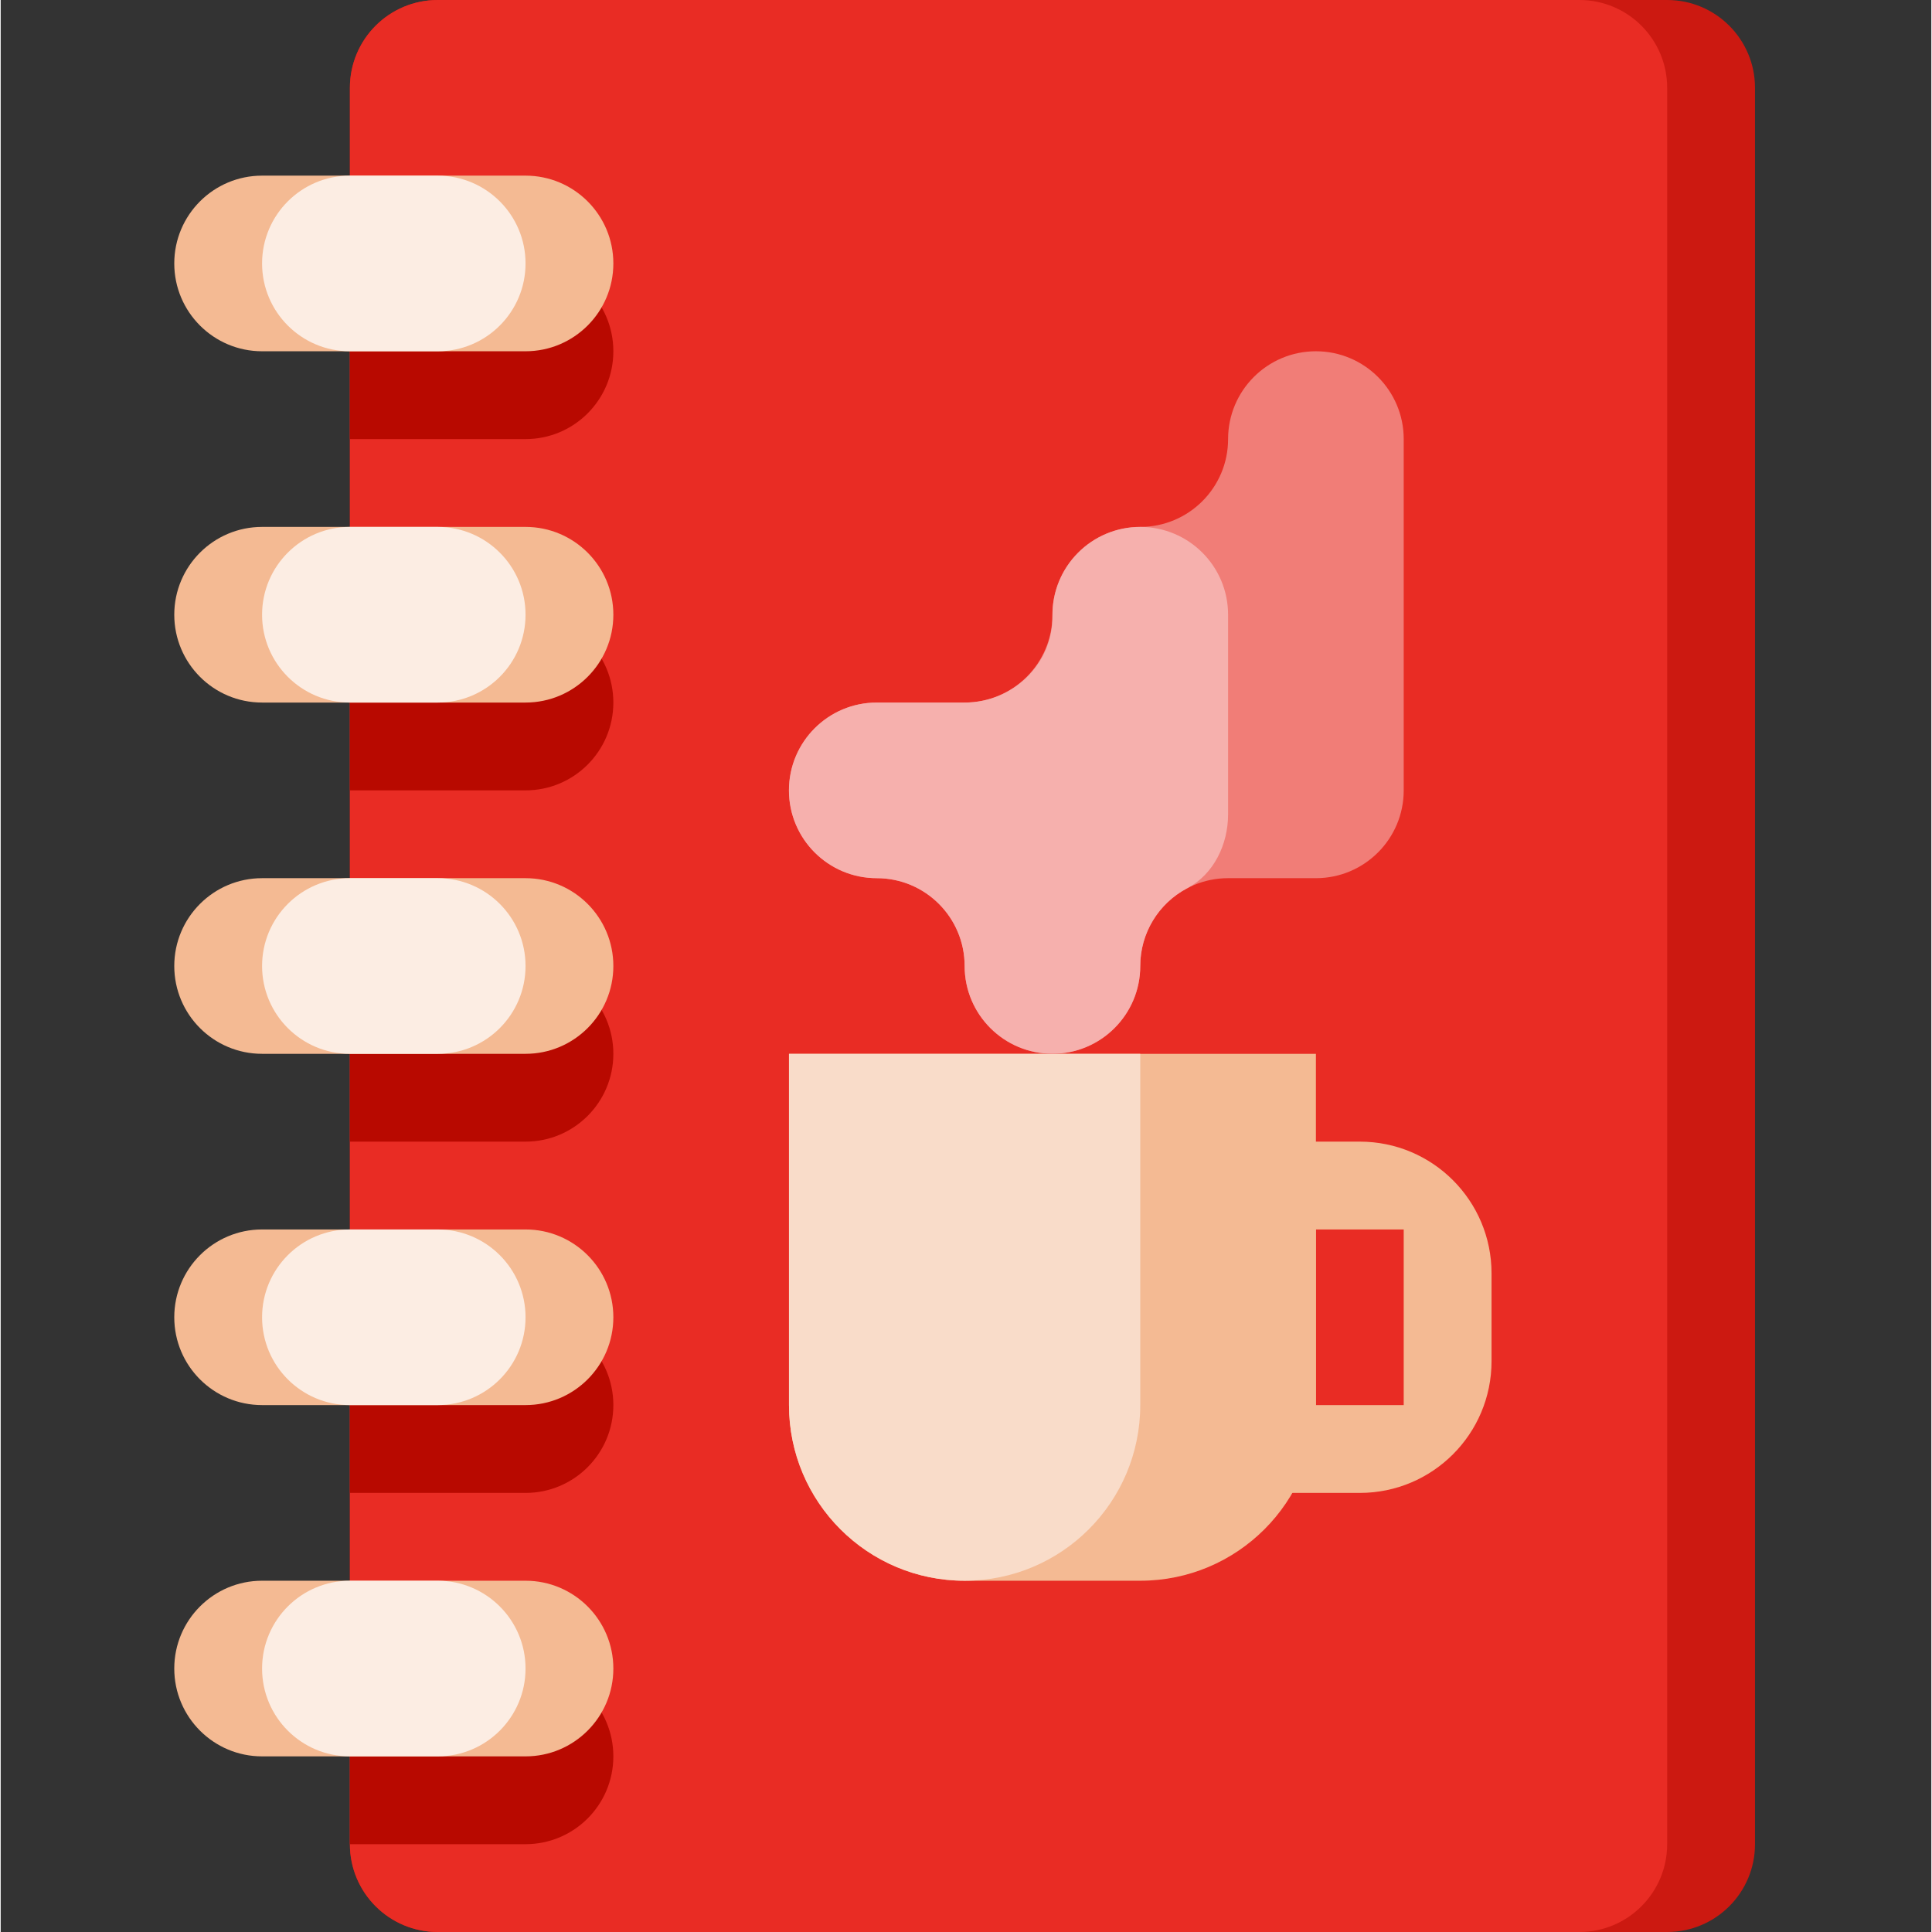 <svg height="469pt" viewBox="-42 0 469 469.333" width="469pt" xmlns="http://www.w3.org/2000/svg"><rect x="-42" y="0" width="469" height="469.333" fill="#333333" stroke="none"/><path d="m64.168 0h298.664c11.785 0 21.336 9.551 21.336 21.332v426.668c0 11.781-9.551 21.332-21.336 21.332h-298.664c-11.785 0-21.336-9.551-21.336-21.332v-426.668c0-11.781 9.551-21.332 21.336-21.332zm0 0" fill="#cc1911"/><path d="m64.168 0h277.332c11.781 0 21.332 9.551 21.332 21.332v426.668c0 11.781-9.551 21.332-21.332 21.332h-277.332c-11.785 0-21.336-9.551-21.336-21.332v-426.668c0-11.781 9.551-21.332 21.336-21.332zm0 0" fill="#e92c24"/><g fill="#b80900"><path d="m42.832 64h42.668c11.781 0 21.332 9.551 21.332 21.332 0 11.785-9.551 21.336-21.332 21.336h-42.668zm0 0"/><path d="m42.832 149.332h42.668c11.781 0 21.332 9.551 21.332 21.336 0 11.781-9.551 21.332-21.332 21.332h-42.668zm0 0"/><path d="m42.832 234.668h42.668c11.781 0 21.332 9.551 21.332 21.332s-9.551 21.332-21.332 21.332h-42.668zm0 0"/><path d="m42.832 320h42.668c11.781 0 21.332 9.551 21.332 21.332 0 11.785-9.551 21.336-21.332 21.336h-42.668zm0 0"/><path d="m42.832 405.332h42.668c11.781 0 21.332 9.551 21.332 21.336 0 11.781-9.551 21.332-21.332 21.332h-42.668zm0 0"/></g><path d="m21.5 42.668h64c11.781 0 21.332 9.551 21.332 21.332s-9.551 21.332-21.332 21.332h-64c-11.781 0-21.332-9.551-21.332-21.332s9.551-21.332 21.332-21.332zm0 0" fill="#f4ba93"/><path d="m21.5 128h64c11.781 0 21.332 9.551 21.332 21.332 0 11.785-9.551 21.336-21.332 21.336h-64c-11.781 0-21.332-9.551-21.332-21.336 0-11.781 9.551-21.332 21.332-21.332zm0 0" fill="#f4ba93"/><path d="m21.5 213.332h64c11.781 0 21.332 9.551 21.332 21.336 0 11.781-9.551 21.332-21.332 21.332h-64c-11.781 0-21.332-9.551-21.332-21.332 0-11.785 9.551-21.336 21.332-21.336zm0 0" fill="#f4ba93"/><path d="m21.5 298.668h64c11.781 0 21.332 9.551 21.332 21.332s-9.551 21.332-21.332 21.332h-64c-11.781 0-21.332-9.551-21.332-21.332s9.551-21.332 21.332-21.332zm0 0" fill="#f4ba93"/><path d="m21.5 384h64c11.781 0 21.332 9.551 21.332 21.332 0 11.785-9.551 21.336-21.332 21.336h-64c-11.781 0-21.332-9.551-21.332-21.336 0-11.781 9.551-21.332 21.332-21.332zm0 0" fill="#f4ba93"/><path d="m42.832 42.668h21.336c11.781 0 21.332 9.551 21.332 21.332s-9.551 21.332-21.332 21.332h-21.336c-11.781 0-21.332-9.551-21.332-21.332s9.551-21.332 21.332-21.332zm0 0" fill="#fcede3"/><path d="m42.832 128h21.336c11.781 0 21.332 9.551 21.332 21.332 0 11.785-9.551 21.336-21.332 21.336h-21.336c-11.781 0-21.332-9.551-21.332-21.336 0-11.781 9.551-21.332 21.332-21.332zm0 0" fill="#fcede3"/><path d="m42.832 213.332h21.336c11.781 0 21.332 9.551 21.332 21.336 0 11.781-9.551 21.332-21.332 21.332h-21.336c-11.781 0-21.332-9.551-21.332-21.332 0-11.785 9.551-21.336 21.332-21.336zm0 0" fill="#fcede3"/><path d="m42.832 298.668h21.336c11.781 0 21.332 9.551 21.332 21.332s-9.551 21.332-21.332 21.332h-21.336c-11.781 0-21.332-9.551-21.332-21.332s9.551-21.332 21.332-21.332zm0 0" fill="#fcede3"/><path d="m42.832 384h21.336c11.781 0 21.332 9.551 21.332 21.332 0 11.785-9.551 21.336-21.332 21.336h-21.336c-11.781 0-21.332-9.551-21.332-21.336 0-11.781 9.551-21.332 21.332-21.332zm0 0" fill="#fcede3"/><path d="m149.5 256h128v85.332c0 23.566-19.102 42.668-42.668 42.668h-42.664c-23.566 0-42.668-19.102-42.668-42.668zm0 0" fill="#f4ba93"/><path d="m192.168 384c-23.566 0-42.668-19.102-42.668-42.668v-85.332h85.332v85.332c0 23.566-19.102 42.668-42.664 42.668zm0 0" fill="#f9dcc9"/><path d="m256.168 277.332v85.336h32c17.672 0 32-14.328 32-32v-21.336c0-17.672-14.328-32-32-32zm42.664 64h-21.332v-42.664h21.332zm0 0" fill="#f4ba93"/><path d="m192.168 234.668c0-11.785-9.551-21.336-21.336-21.336-11.781 0-21.332-9.551-21.332-21.332s9.551-21.332 21.332-21.332h21.336c11.781 0 21.332-9.551 21.332-21.336 0-11.781 9.551-21.332 21.332-21.332 11.785 0 21.336-9.551 21.336-21.332 0-11.785 9.551-21.336 21.332-21.336s21.332 9.551 21.332 21.336v85.332c0 11.781-9.551 21.332-21.332 21.332h-21.332c-11.785 0-21.336 9.551-21.336 21.336 0 11.781-9.551 21.332-21.332 21.332s-21.332-9.551-21.332-21.332zm0 0" fill="#f17d77"/><path d="m234.832 128c-5.703 0-11.168 2.285-15.176 6.344-4.012 4.059-6.227 9.551-6.156 15.254.145 11.688-9.645 21.07-21.332 21.07h-21.336c-11.785-.008-21.348 9.543-21.348 21.332s9.562 21.34 21.348 21.332c11.785 0 21.336 9.551 21.336 21.336.008 11.773 9.555 21.316 21.332 21.316s21.324-9.543 21.332-21.316c0-7.93 4.395-15.207 11.414-18.895 6.457-3.395 9.922-10.656 9.922-17.953v-48.488c0-11.781-9.551-21.332-21.336-21.332zm0 0" fill="#f6b0ad"/></svg>